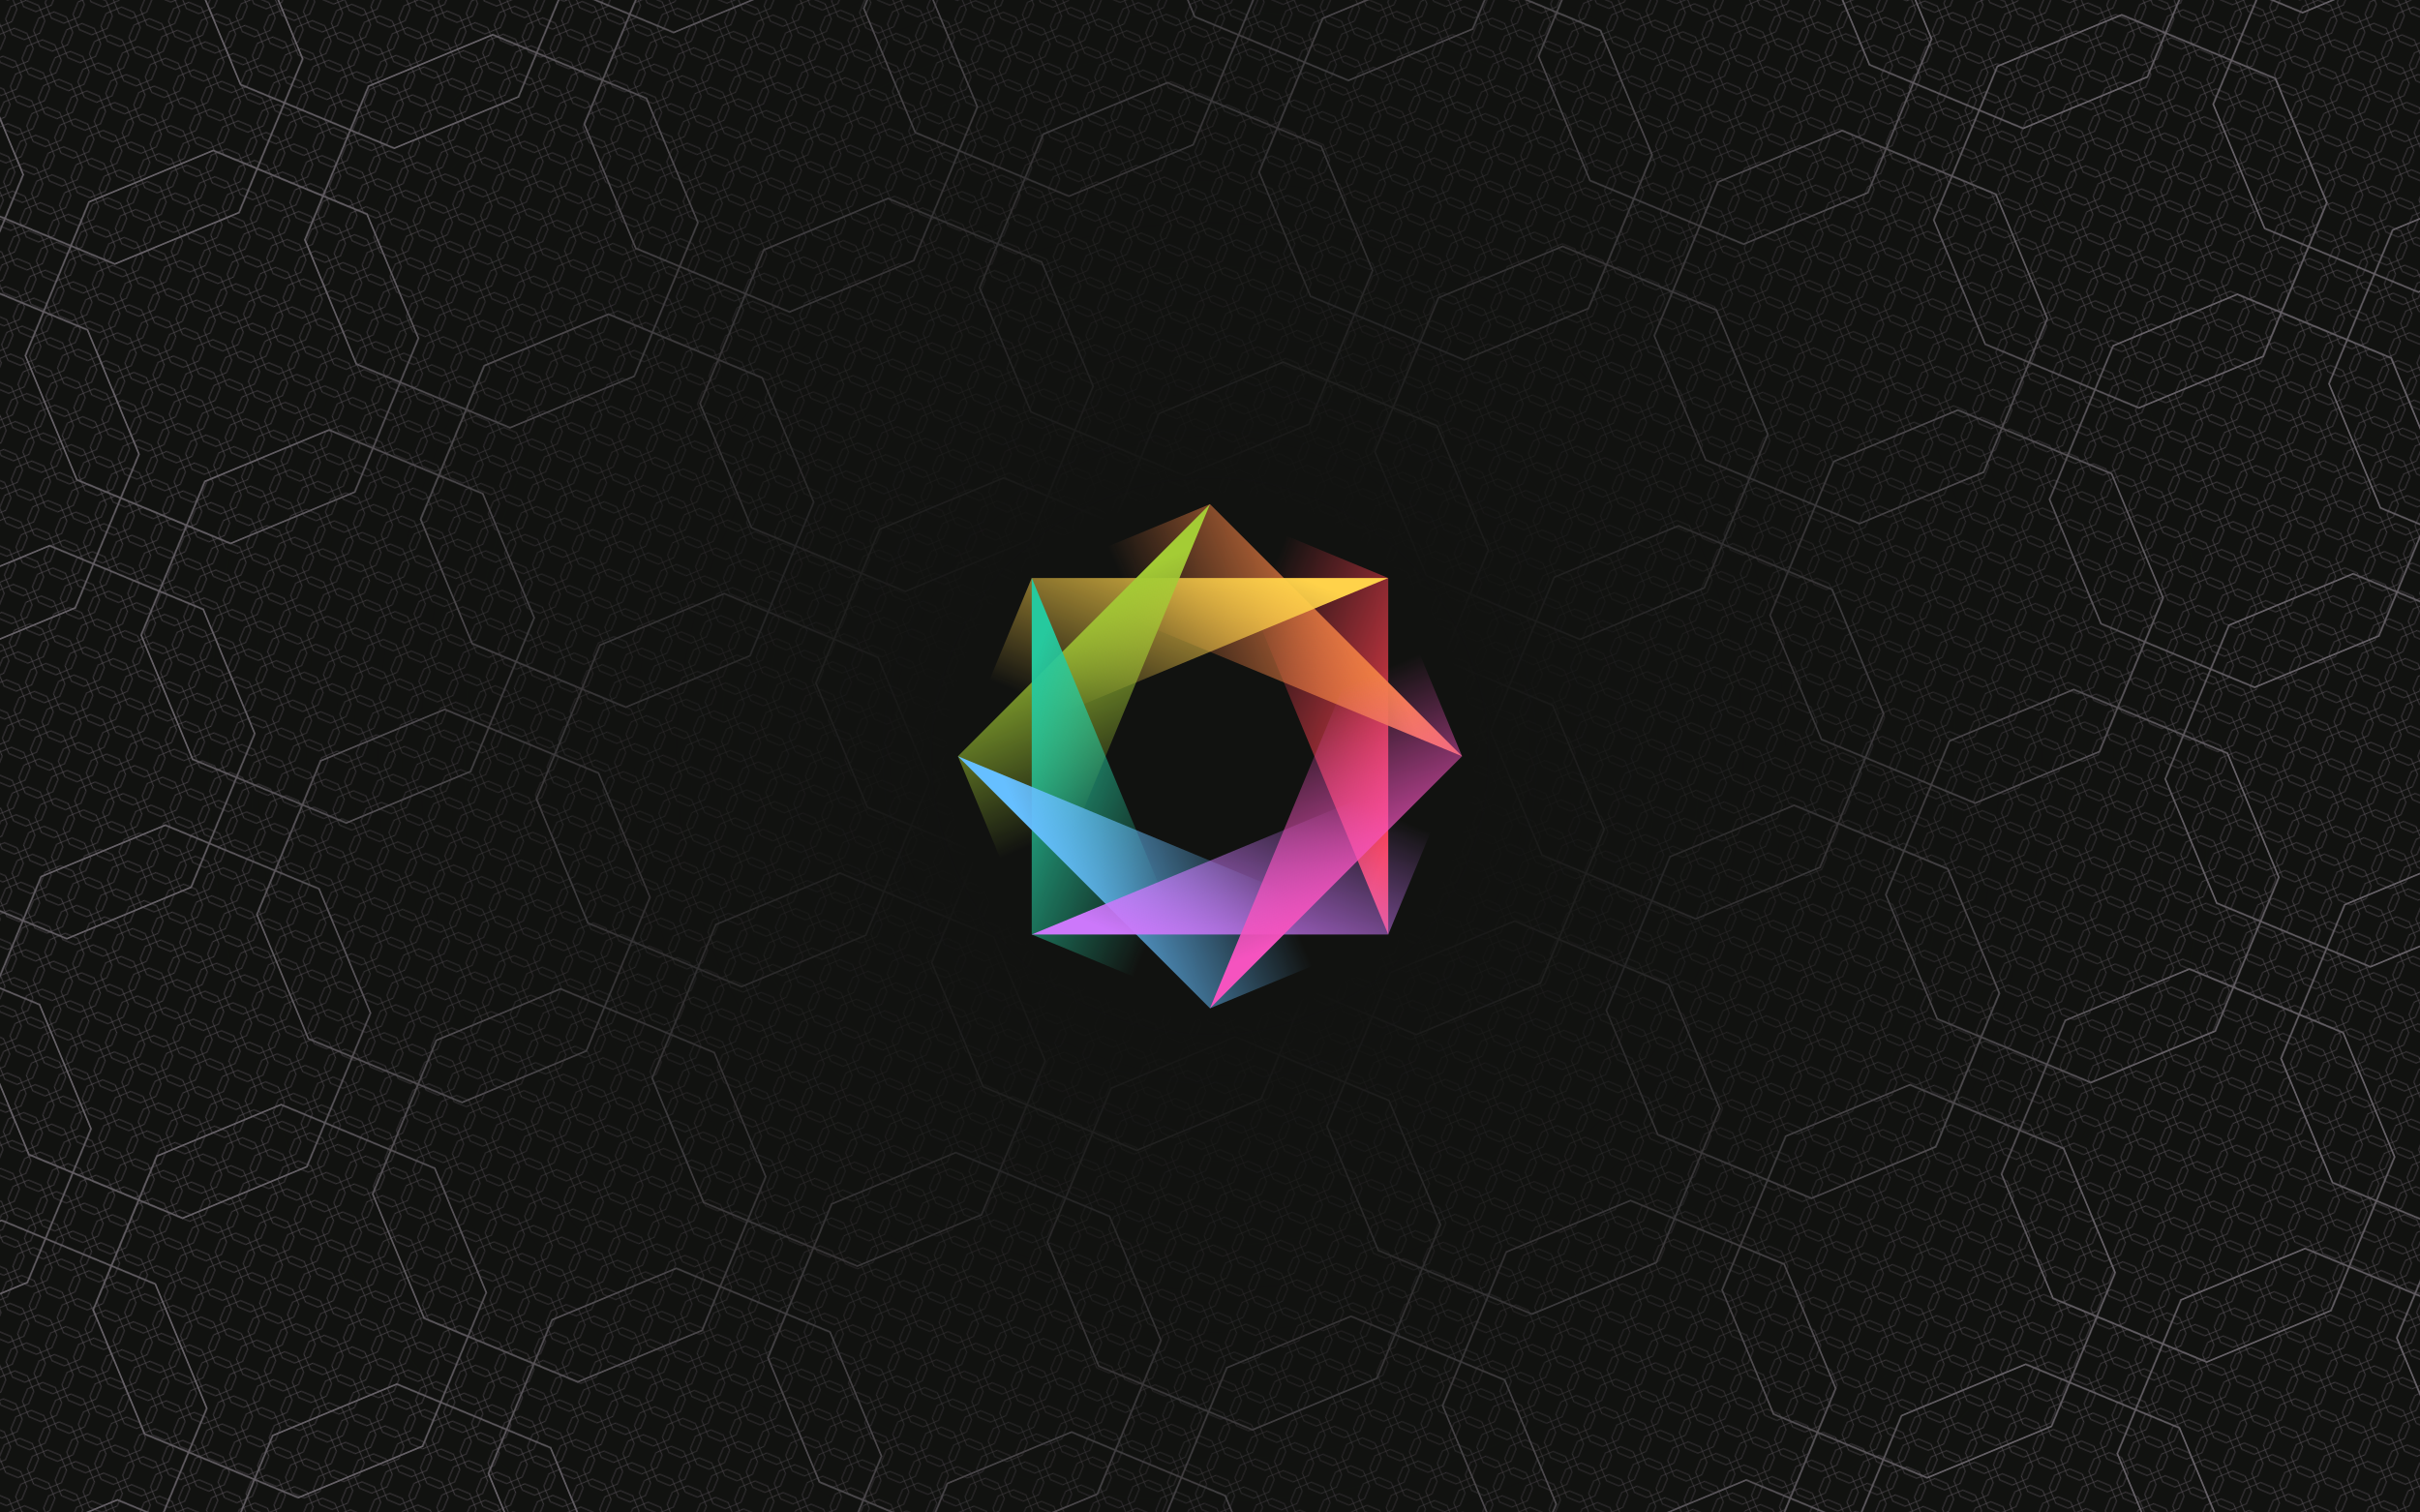 
        <svg xmlns="http://www.w3.org/2000/svg" width="2880" height="1800" viewBox="-1440 -900 2880 1800">
          <defs>
            <pattern id="bg" width="36" height="36" patternUnits="userSpaceOnUse" patternTransform="rotate(22.5)">
              <path d="
  M 6 0
  l 4 4
  l 16 0
  l 4 -4
  l 6 6
  l -4 4
  l 0 16
  l 4 4
  l -6 6
  l -4 -4
  l -16 0
  l -4 4
  l -6 -6
  l 4 -4
  l 0 -16
  l -4 -4
  z
  " stroke="#474247" stroke-width="1" fill="none"/>
            </pattern>
            <pattern id="bg-large" width="360" height="360" patternUnits="userSpaceOnUse" patternTransform="rotate(-22.5)">
              <path d="
  M 60 0
  l 40 40
  l 160 0
  l 40 -40
  l 60 60
  l -40 40
  l 0 160
  l 40 40
  l -60 60
  l -40 -40
  l -160 0
  l -40 40
  l -60 -60
  l 40 -40
  l 0 -160
  l -40 -40
  z
  " stroke="#656066" stroke-width="2" fill="none"/>
            </pattern>
            <radialGradient id="accent-bg">
              <stop offset="25%" stop-color="#111210"/>
              <stop offset="100%" stop-color="#111210" stop-opacity="0"/>
            </radialGradient>
            <linearGradient id="fill-0" x1="0" y1="0" x2="1" y2="1"><stop offset="25%" stop-color="#FF4050" stop-opacity="0"/><stop offset="90%" stop-color="#FF4050"/></linearGradient>
<linearGradient id="fill-1" x1="0" y1="0" x2="1" y2="1"><stop offset="25%" stop-color="#F28144" stop-opacity="0"/><stop offset="90%" stop-color="#F28144"/></linearGradient>
<linearGradient id="fill-2" x1="0" y1="0" x2="1" y2="1"><stop offset="25%" stop-color="#FFD24A" stop-opacity="0"/><stop offset="90%" stop-color="#FFD24A"/></linearGradient>
<linearGradient id="fill-3" x1="0" y1="0" x2="1" y2="1"><stop offset="25%" stop-color="#A4CC35" stop-opacity="0"/><stop offset="90%" stop-color="#A4CC35"/></linearGradient>
<linearGradient id="fill-4" x1="0" y1="0" x2="1" y2="1"><stop offset="25%" stop-color="#26C99E" stop-opacity="0"/><stop offset="90%" stop-color="#26C99E"/></linearGradient>
<linearGradient id="fill-5" x1="0" y1="0" x2="1" y2="1"><stop offset="25%" stop-color="#66BFFF" stop-opacity="0"/><stop offset="90%" stop-color="#66BFFF"/></linearGradient>
<linearGradient id="fill-6" x1="0" y1="0" x2="1" y2="1"><stop offset="25%" stop-color="#CC78FA" stop-opacity="0"/><stop offset="90%" stop-color="#CC78FA"/></linearGradient>
<linearGradient id="fill-7" x1="0" y1="0" x2="1" y2="1"><stop offset="25%" stop-color="#F553BF" stop-opacity="0"/><stop offset="90%" stop-color="#F553BF"/></linearGradient>
          </defs>
          <rect x="-1440" y="-900" width="2880" height="1800" fill="#111210" />
          <rect x="-1440" y="-900" width="2880" height="1800" fill="url(#bg)"/>
          <rect x="-1440" y="-900" width="2880" height="1800" fill="url(#bg-large)"/>
          <circle r="1200" fill="url(#accent-bg)"/>
          <path d="M 0 -300 L 212.13 -212.13 L 212.13 212.13 Z" stroke="#FF4050" stroke-width="0" fill="url(#fill-0)" transform="rotate(0)"/>
<path d="M 0 -300 L 212.13 -212.13 L 212.13 212.13 Z" stroke="#F28144" stroke-width="0" fill="url(#fill-1)" transform="rotate(-45)"/>
<path d="M 0 -300 L 212.13 -212.13 L 212.13 212.13 Z" stroke="#FFD24A" stroke-width="0" fill="url(#fill-2)" transform="rotate(-90)"/>
<path d="M 0 -300 L 212.13 -212.13 L 212.13 212.13 Z" stroke="#A4CC35" stroke-width="0" fill="url(#fill-3)" transform="rotate(-135)"/>
<path d="M 0 -300 L 212.13 -212.13 L 212.13 212.13 Z" stroke="#26C99E" stroke-width="0" fill="url(#fill-4)" transform="rotate(-180)"/>
<path d="M 0 -300 L 212.13 -212.13 L 212.13 212.13 Z" stroke="#66BFFF" stroke-width="0" fill="url(#fill-5)" transform="rotate(-225)"/>
<path d="M 0 -300 L 212.13 -212.13 L 212.13 212.13 Z" stroke="#CC78FA" stroke-width="0" fill="url(#fill-6)" transform="rotate(-270)"/>
<path d="M 0 -300 L 212.13 -212.13 L 212.13 212.13 Z" stroke="#F553BF" stroke-width="0" fill="url(#fill-7)" transform="rotate(-315)"/>
        </svg>